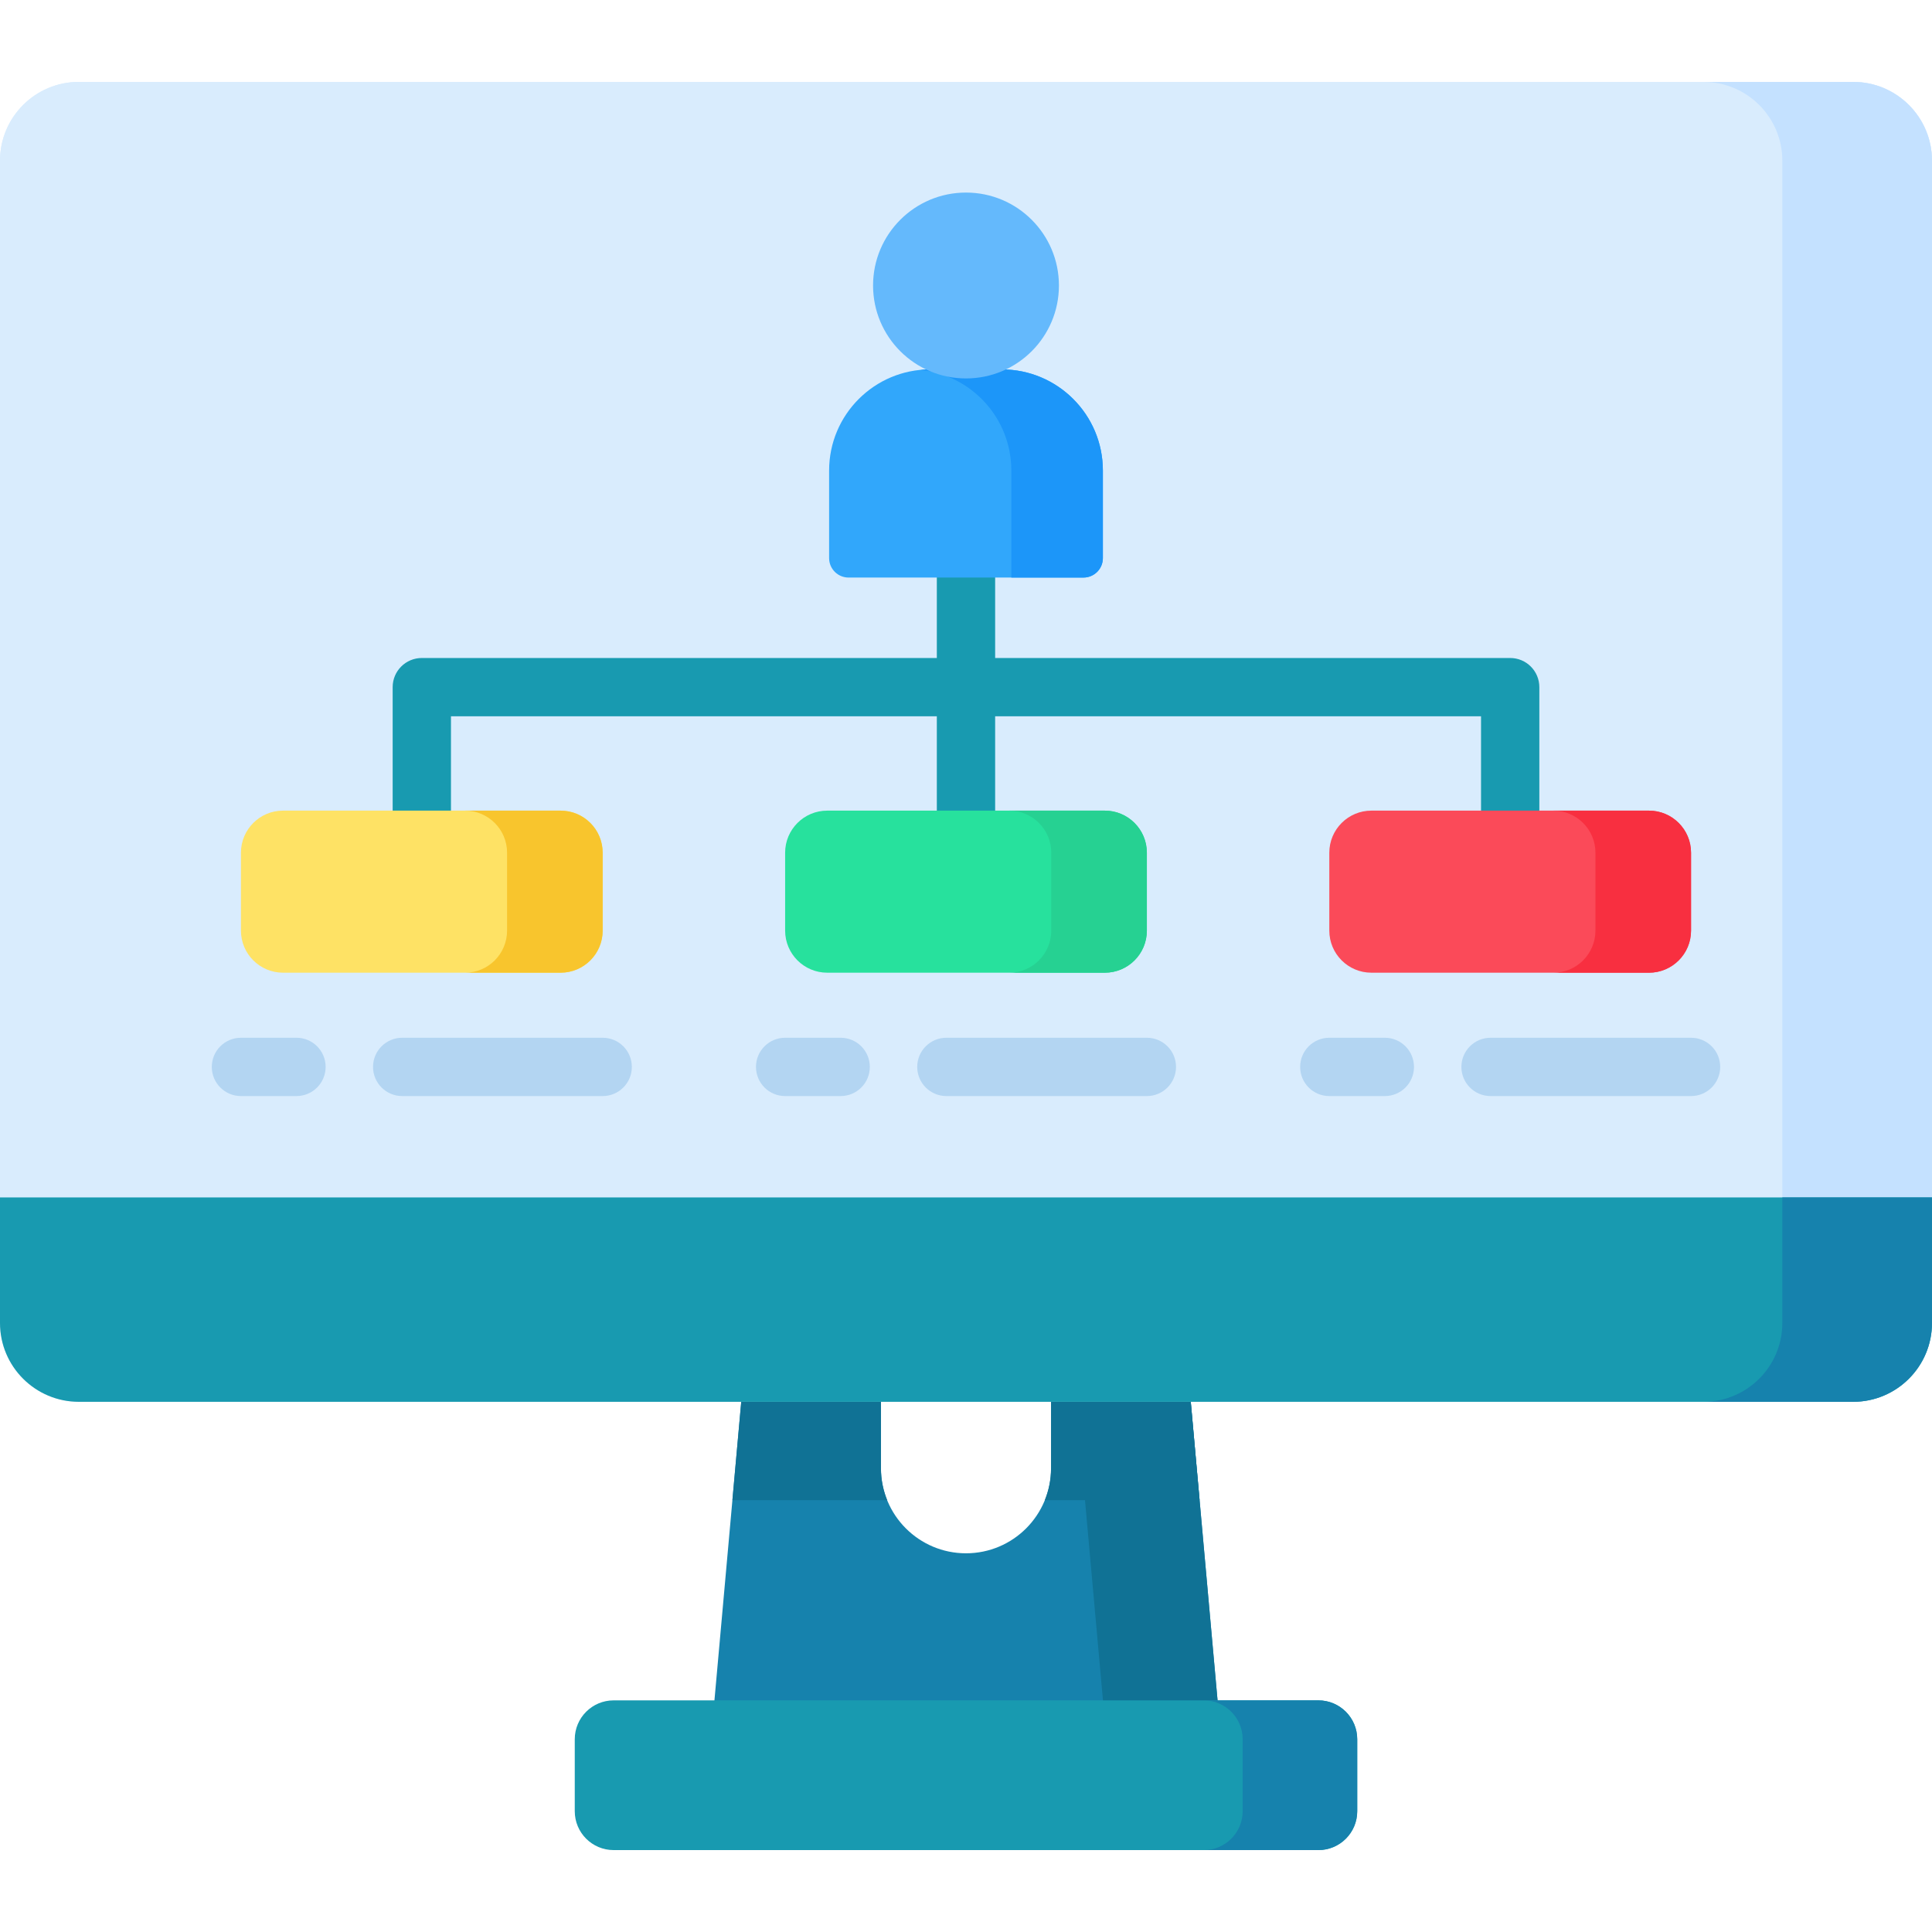 <svg id="Capa_1" enable-background="new 0 0 512 512" height="512" viewBox="0 0 512 512" width="512" xmlns="http://www.w3.org/2000/svg"><g><g><g><path d="m322.848 452.642h-133.696l8.241-91.82h36.066v28.278c0 12.449 10.092 22.54 22.54 22.54 12.449 0 22.54-10.092 22.54-22.54v-28.278h36.066z" fill="#1682ad"/><g fill="#107295"><path d="m317.904 397.562-3.298-36.74h-36.066v28.278c0 2.994-.59 5.849-1.651 8.462z"/><path d="m235.111 397.562c-1.062-2.613-1.651-5.468-1.651-8.462v-28.278h-36.066l-3.298 36.74z"/><path d="m322.848 452.642h-30.37l-8.241-91.82h30.37z"/></g></g><g><path d="m349.379 490.292h-186.758c-5.69 0-10.302-4.612-10.302-10.302v-19.073c0-5.689 4.612-10.302 10.302-10.302h186.759c5.689 0 10.302 4.612 10.302 10.302v19.073c-.001 5.69-4.613 10.302-10.303 10.302z" fill="#189ab0"/></g><g><path d="m359.677 460.914v19.079c0 5.687-4.605 10.302-10.302 10.302h-30.359c5.687 0 10.302-4.615 10.302-10.302v-19.079c0-5.687-4.615-10.302-10.302-10.302h30.359c5.697 0 10.302 4.616 10.302 10.302z" fill="#1682ad"/></g><g><path d="m491.102 371.493h-470.202c-11.542 0-20.898-9.356-20.898-20.898v-307.992c0-11.542 9.356-20.898 20.898-20.898h470.202c11.542 0 20.898 9.356 20.898 20.898v307.992c0 11.541-9.356 20.898-20.898 20.898z" fill="#d9ecfd"/><path d="m512 42.608v279.869h-512v-279.869c0-11.548 9.354-20.902 20.902-20.902h470.195c11.549 0 20.903 9.354 20.903 20.902z" fill="#d9ecfd"/><path d="m512 42.598v279.88h-39.662v-279.88c0-11.538-9.364-20.892-20.902-20.892h39.672c11.538 0 20.892 9.354 20.892 20.892z" fill="#c4e1ff"/><path d="m400.214 174.376h-136.491v-21.314c0-4.268-3.459-7.726-7.726-7.726s-7.726 3.459-7.726 7.726v21.314h-136.485c-4.267 0-7.726 3.459-7.726 7.726v32.722c0 4.268 3.459 7.726 7.726 7.726s7.726-3.459 7.726-7.726v-24.996h128.758v24.995c0 4.268 3.459 7.726 7.726 7.726s7.726-3.459 7.726-7.726v-24.995h128.765v24.996c0 4.268 3.459 7.726 7.726 7.726s7.726-3.459 7.726-7.726v-32.722c.001-4.267-3.458-7.726-7.725-7.726z" fill="#189ab0"/><path d="m511.997 317.328v33.264c0 11.548-9.354 20.902-20.892 20.902h-470.203c-11.548.001-20.902-9.353-20.902-20.901v-33.264h511.997z" fill="#189ab0"/><path d="m511.997 317.328v33.264c0 11.548-9.354 20.902-20.892 20.902h-39.672c11.538 0 20.902-9.354 20.902-20.902v-33.264z" fill="#1682ad"/></g></g><g><g><g><path d="m159.718 290.469h-53.134c-4.267 0-7.726-3.459-7.726-7.726s3.459-7.726 7.726-7.726h53.134c4.267 0 7.726 3.459 7.726 7.726s-3.459 7.726-7.726 7.726z" fill="#b3d5f2"/></g><g><path d="m78.569 290.469h-14.715c-4.267 0-7.726-3.459-7.726-7.726s3.459-7.726 7.726-7.726h14.716c4.267 0 7.726 3.459 7.726 7.726s-3.459 7.726-7.727 7.726z" fill="#b3d5f2"/></g><g><path d="m222.784 290.469h-14.716c-4.267 0-7.726-3.459-7.726-7.726s3.459-7.726 7.726-7.726h14.716c4.267 0 7.726 3.459 7.726 7.726s-3.459 7.726-7.726 7.726z" fill="#b3d5f2"/></g><g><path d="m303.932 290.469h-53.133c-4.267 0-7.726-3.459-7.726-7.726s3.459-7.726 7.726-7.726h53.133c4.267 0 7.726 3.459 7.726 7.726s-3.459 7.726-7.726 7.726z" fill="#b3d5f2"/></g><g><path d="m366.997 290.469h-14.716c-4.267 0-7.726-3.459-7.726-7.726s3.459-7.726 7.726-7.726h14.716c4.267 0 7.726 3.459 7.726 7.726s-3.458 7.726-7.726 7.726z" fill="#b3d5f2"/></g><g><path d="m448.146 290.469h-53.133c-4.267 0-7.726-3.459-7.726-7.726s3.459-7.726 7.726-7.726h53.133c4.267 0 7.726 3.459 7.726 7.726s-3.459 7.726-7.726 7.726z" fill="#b3d5f2"/></g></g></g><g><g><path d="m287.124 153.057h-62.249c-2.845 0-5.151-2.306-5.151-5.151v-23.214c0-14.801 11.998-26.799 26.799-26.799h18.952c14.801 0 26.799 11.998 26.799 26.799v23.214c.001 2.845-2.305 5.151-5.15 5.151z" fill="#31a7fb"/><path d="m292.276 124.701v23.21c0 2.845-2.306 5.151-5.151 5.151h-19.11v-28.371c0-13.907-10.59-25.332-24.137-26.671.865-.082 1.751-.124 2.648-.124h18.945c14.804 0 26.805 12.001 26.805 26.805z" fill="#1c96f9"/><circle cx="255.999" cy="75.661" fill="#64b9fc" r="24.628"/></g><g><path d="m148.561 257.775h-73.55c-6.162 0-11.157-4.995-11.157-11.157v-20.636c0-6.162 4.995-11.157 11.157-11.157h73.55c6.162 0 11.157 4.995 11.157 11.157v20.636c0 6.161-4.995 11.157-11.157 11.157z" fill="#fee265"/><path d="m159.718 225.979v20.638c0 6.168-4.995 11.163-11.153 11.163h-25.337c6.158 0 11.153-4.995 11.153-11.163v-20.638c0-6.158-4.995-11.153-11.153-11.153h25.337c6.158-.001 11.153 4.994 11.153 11.153z" fill="#f8c52d"/></g><g><path d="m292.775 257.775h-73.55c-6.162 0-11.157-4.995-11.157-11.157v-20.636c0-6.162 4.995-11.157 11.157-11.157h73.55c6.162 0 11.157 4.995 11.157 11.157v20.636c0 6.161-4.995 11.157-11.157 11.157z" fill="#27e19d"/><path d="m303.932 225.979v20.638c0 6.168-4.995 11.163-11.153 11.163h-25.337c6.158 0 11.153-4.995 11.153-11.163v-20.638c0-6.158-4.995-11.153-11.153-11.153h25.337c6.158-.001 11.153 4.994 11.153 11.153z" fill="#26d192"/></g><g><path d="m436.989 257.775h-73.55c-6.162 0-11.157-4.995-11.157-11.157v-20.636c0-6.162 4.995-11.157 11.157-11.157h73.55c6.162 0 11.157 4.995 11.157 11.157v20.636c0 6.161-4.995 11.157-11.157 11.157z" fill="#fb4a59"/><path d="m448.146 225.979v20.638c0 6.168-4.995 11.163-11.153 11.163h-25.337c6.158 0 11.153-4.995 11.153-11.163v-20.638c0-6.158-4.995-11.153-11.153-11.153h25.337c6.158-.001 11.153 4.994 11.153 11.153z" fill="#f82f40"/></g></g></g></svg>
